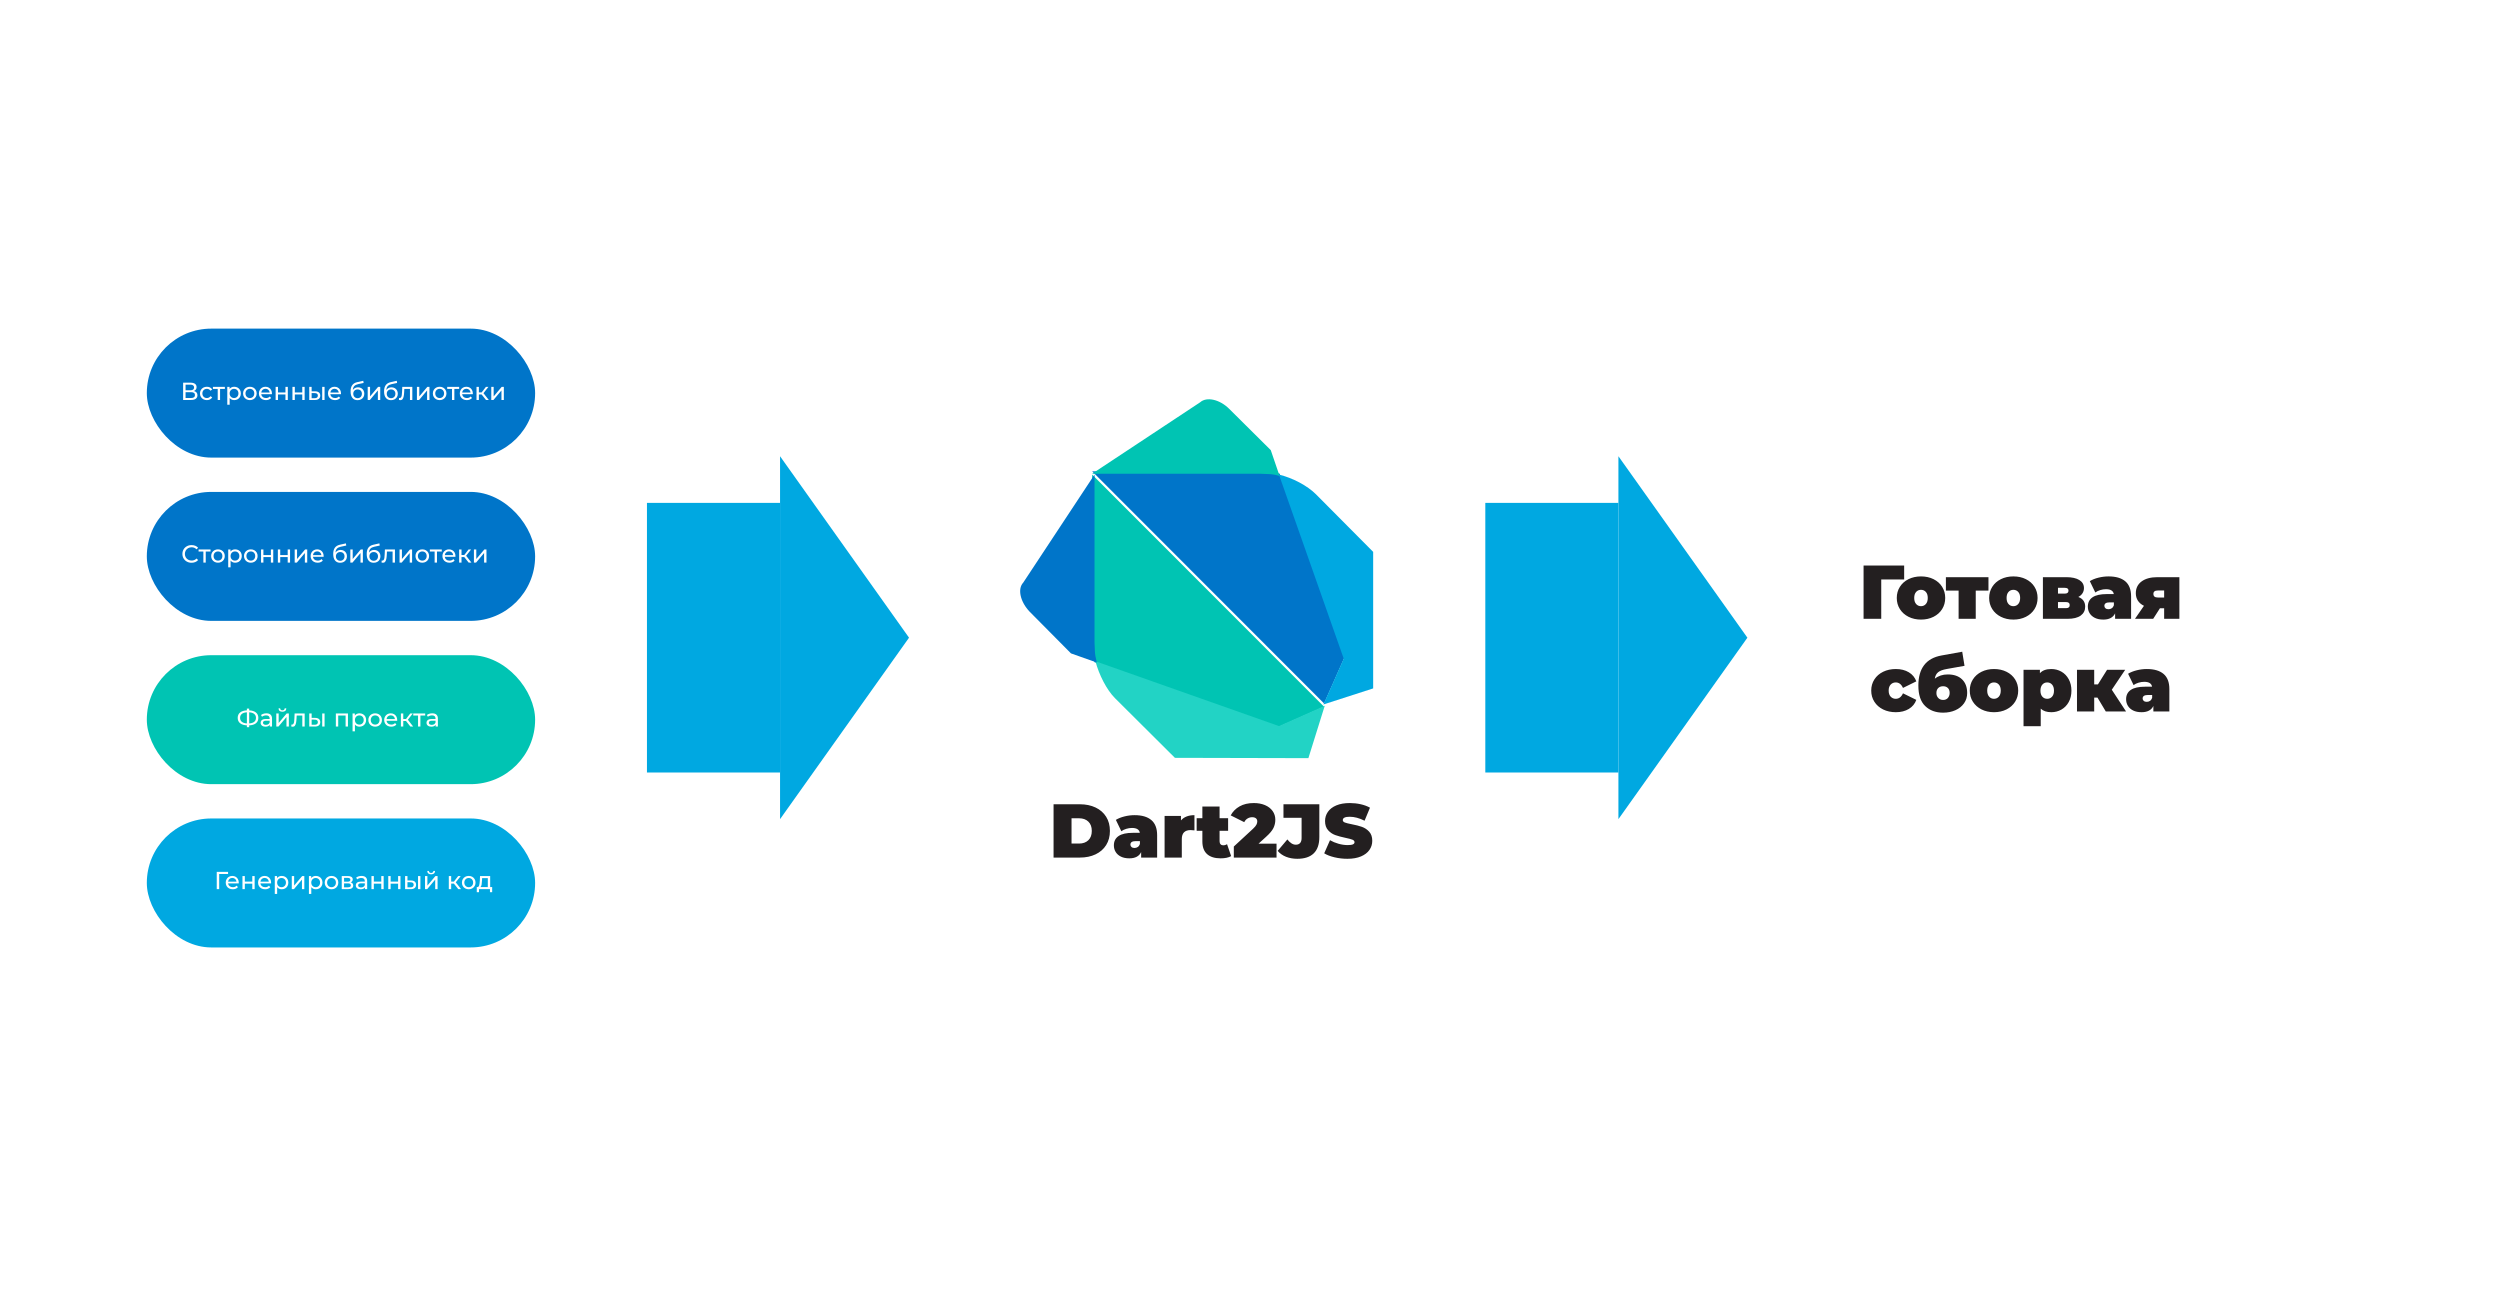 <?xml version="1.0" encoding="UTF-8"?>
<svg width="3644px" height="1918px" viewBox="0 0 3644 1918" version="1.1" xmlns="http://www.w3.org/2000/svg" xmlns:xlink="http://www.w3.org/1999/xlink">
    <!-- Generator: Sketch 42 (36781) - http://www.bohemiancoding.com/sketch -->
    <title>Group 10</title>
    <desc>Created with Sketch.</desc>
    <defs></defs>
    <g id="Page-1" stroke="none" stroke-width="1" fill="none" fill-rule="evenodd">
        <g id="Group-10">
            <rect id="Rectangle-3" fill="#FFFFFF" x="0" y="0" width="3644" height="1918"></rect>
            <g id="Group-6" transform="translate(214, 479)">
                <g id="Group-5">
                    <rect id="Rectangle" fill="#0075C9" x="0" y="0" width="566" height="188" rx="94"></rect>
                    <path d="M72.49,93.11 C73.366,94.154 73.804,95.492 73.804,97.124 C73.804,99.308 73.006,101 71.41,102.2 C69.814,103.4 67.492,104 64.444,104 L52.924,104 L52.924,78.8 L63.76,78.8 C66.52,78.8 68.674,79.358 70.222,80.474 C71.77,81.59 72.544,83.192 72.544,85.28 C72.544,86.648 72.202,87.812 71.518,88.772 C70.834,89.732 69.868,90.452 68.62,90.932 C70.324,91.34 71.614,92.066 72.49,93.11 Z M56.488,89.888 L63.508,89.888 C65.26,89.888 66.598,89.54 67.522,88.844 C68.446,88.148 68.908,87.128 68.908,85.784 C68.908,84.44 68.44,83.414 67.504,82.706 C66.568,81.998 65.236,81.644 63.508,81.644 L56.488,81.644 L56.488,89.888 Z M70.168,96.836 C70.168,95.396 69.682,94.334 68.71,93.65 C67.738,92.966 66.292,92.624 64.372,92.624 L56.488,92.624 L56.488,101.156 L64.372,101.156 C68.236,101.156 70.168,99.716 70.168,96.836 Z M82.354,102.956 C80.83,102.116 79.636,100.958 78.772,99.482 C77.908,98.006 77.476,96.332 77.476,94.46 C77.476,92.588 77.908,90.914 78.772,89.438 C79.636,87.962 80.83,86.81 82.354,85.982 C83.878,85.154 85.612,84.74 87.556,84.74 C89.284,84.74 90.826,85.088 92.182,85.784 C93.538,86.48 94.588,87.488 95.332,88.808 L92.704,90.5 C92.104,89.588 91.36,88.904 90.472,88.448 C89.584,87.992 88.6,87.764 87.52,87.764 C86.272,87.764 85.15,88.04 84.154,88.592 C83.158,89.144 82.378,89.93 81.814,90.95 C81.25,91.97 80.968,93.14 80.968,94.46 C80.968,95.804 81.25,96.986 81.814,98.006 C82.378,99.026 83.158,99.812 84.154,100.364 C85.15,100.916 86.272,101.192 87.52,101.192 C88.6,101.192 89.584,100.964 90.472,100.508 C91.36,100.052 92.104,99.368 92.704,98.456 L95.332,100.112 C94.588,101.432 93.538,102.446 92.182,103.154 C90.826,103.862 89.284,104.216 87.556,104.216 C85.612,104.216 83.878,103.796 82.354,102.956 Z M113.764,87.944 L106.78,87.944 L106.78,104 L103.324,104 L103.324,87.944 L96.34,87.944 L96.34,84.92 L113.764,84.92 L113.764,87.944 Z M132.376,85.964 C133.84,86.78 134.986,87.92 135.814,89.384 C136.642,90.848 137.056,92.54 137.056,94.46 C137.056,96.38 136.642,98.078 135.814,99.554 C134.986,101.03 133.84,102.176 132.376,102.992 C130.912,103.808 129.256,104.216 127.408,104.216 C126.04,104.216 124.786,103.952 123.646,103.424 C122.506,102.896 121.54,102.128 120.748,101.12 L120.748,110.984 L117.292,110.984 L117.292,84.92 L120.604,84.92 L120.604,87.944 C121.372,86.888 122.344,86.09 123.52,85.55 C124.696,85.01 125.992,84.74 127.408,84.74 C129.256,84.74 130.912,85.148 132.376,85.964 Z M130.414,100.346 C131.386,99.782 132.154,98.99 132.718,97.97 C133.282,96.95 133.564,95.78 133.564,94.46 C133.564,93.14 133.282,91.97 132.718,90.95 C132.154,89.93 131.386,89.144 130.414,88.592 C129.442,88.04 128.344,87.764 127.12,87.764 C125.92,87.764 124.834,88.046 123.862,88.61 C122.89,89.174 122.122,89.96 121.558,90.968 C120.994,91.976 120.712,93.14 120.712,94.46 C120.712,95.78 120.988,96.95 121.54,97.97 C122.092,98.99 122.86,99.782 123.844,100.346 C124.828,100.91 125.92,101.192 127.12,101.192 C128.344,101.192 129.442,100.91 130.414,100.346 Z M145.12,102.956 C143.608,102.116 142.426,100.958 141.574,99.482 C140.722,98.006 140.296,96.332 140.296,94.46 C140.296,92.588 140.722,90.914 141.574,89.438 C142.426,87.962 143.608,86.81 145.12,85.982 C146.632,85.154 148.336,84.74 150.232,84.74 C152.128,84.74 153.826,85.154 155.326,85.982 C156.826,86.81 158.002,87.962 158.854,89.438 C159.706,90.914 160.132,92.588 160.132,94.46 C160.132,96.332 159.706,98.006 158.854,99.482 C158.002,100.958 156.826,102.116 155.326,102.956 C153.826,103.796 152.128,104.216 150.232,104.216 C148.336,104.216 146.632,103.796 145.12,102.956 Z M153.526,100.346 C154.498,99.782 155.26,98.99 155.812,97.97 C156.364,96.95 156.64,95.78 156.64,94.46 C156.64,93.14 156.364,91.97 155.812,90.95 C155.26,89.93 154.498,89.144 153.526,88.592 C152.554,88.04 151.456,87.764 150.232,87.764 C149.008,87.764 147.91,88.04 146.938,88.592 C145.966,89.144 145.198,89.93 144.634,90.95 C144.07,91.97 143.788,93.14 143.788,94.46 C143.788,95.78 144.07,96.95 144.634,97.97 C145.198,98.99 145.966,99.782 146.938,100.346 C147.91,100.91 149.008,101.192 150.232,101.192 C151.456,101.192 152.554,100.91 153.526,100.346 Z M182.308,95.612 L166.828,95.612 C167.044,97.292 167.782,98.642 169.042,99.662 C170.302,100.682 171.868,101.192 173.74,101.192 C176.02,101.192 177.856,100.424 179.248,98.888 L181.156,101.12 C180.292,102.128 179.218,102.896 177.934,103.424 C176.65,103.952 175.216,104.216 173.632,104.216 C171.616,104.216 169.828,103.802 168.268,102.974 C166.708,102.146 165.502,100.988 164.65,99.5 C163.798,98.012 163.372,96.332 163.372,94.46 C163.372,92.612 163.786,90.944 164.614,89.456 C165.442,87.968 166.582,86.81 168.034,85.982 C169.486,85.154 171.124,84.74 172.948,84.74 C174.772,84.74 176.398,85.154 177.826,85.982 C179.254,86.81 180.37,87.968 181.174,89.456 C181.978,90.944 182.38,92.648 182.38,94.568 C182.38,94.832 182.356,95.18 182.308,95.612 Z M168.79,89.168 C167.674,90.176 167.02,91.496 166.828,93.128 L179.068,93.128 C178.876,91.52 178.222,90.206 177.106,89.186 C175.99,88.166 174.604,87.656 172.948,87.656 C171.292,87.656 169.906,88.16 168.79,89.168 Z M187.744,84.92 L191.2,84.92 L191.2,93.02 L202.072,93.02 L202.072,84.92 L205.528,84.92 L205.528,104 L202.072,104 L202.072,96.008 L191.2,96.008 L191.2,104 L187.744,104 L187.744,84.92 Z M212.26,84.92 L215.716,84.92 L215.716,93.02 L226.588,93.02 L226.588,84.92 L230.044,84.92 L230.044,104 L226.588,104 L226.588,96.008 L215.716,96.008 L215.716,104 L212.26,104 L212.26,84.92 Z M250.888,93.056 C252.16,94.136 252.796,95.66 252.796,97.628 C252.796,99.692 252.106,101.282 250.726,102.398 C249.346,103.514 247.372,104.06 244.804,104.036 L236.776,104 L236.776,84.92 L240.232,84.92 L240.232,91.364 L245.38,91.4 C247.78,91.424 249.616,91.976 250.888,93.056 Z M255.64,84.92 L259.096,84.92 L259.096,104 L255.64,104 L255.64,84.92 Z M248.098,100.472 C248.902,99.824 249.304,98.864 249.304,97.592 C249.304,96.344 248.908,95.432 248.116,94.856 C247.324,94.28 246.136,93.98 244.552,93.956 L240.232,93.884 L240.232,101.372 L244.552,101.408 C246.112,101.432 247.294,101.12 248.098,100.472 Z M283,95.612 L267.52,95.612 C267.736,97.292 268.474,98.642 269.734,99.662 C270.994,100.682 272.56,101.192 274.432,101.192 C276.712,101.192 278.548,100.424 279.94,98.888 L281.848,101.12 C280.984,102.128 279.91,102.896 278.626,103.424 C277.342,103.952 275.908,104.216 274.324,104.216 C272.308,104.216 270.52,103.802 268.96,102.974 C267.4,102.146 266.194,100.988 265.342,99.5 C264.49,98.012 264.064,96.332 264.064,94.46 C264.064,92.612 264.478,90.944 265.306,89.456 C266.134,87.968 267.274,86.81 268.726,85.982 C270.178,85.154 271.816,84.74 273.64,84.74 C275.464,84.74 277.09,85.154 278.518,85.982 C279.946,86.81 281.062,87.968 281.866,89.456 C282.67,90.944 283.072,92.648 283.072,94.568 C283.072,94.832 283.048,95.18 283,95.612 Z M269.482,89.168 C268.366,90.176 267.712,91.496 267.52,93.128 L279.76,93.128 C279.568,91.52 278.914,90.206 277.798,89.186 C276.682,88.166 275.296,87.656 273.64,87.656 C271.984,87.656 270.598,88.16 269.482,89.168 Z M312.592,86.756 C313.984,87.548 315.07,88.646 315.85,90.05 C316.63,91.454 317.02,93.056 317.02,94.856 C317.02,96.704 316.606,98.342 315.778,99.77 C314.95,101.198 313.786,102.308 312.286,103.1 C310.786,103.892 309.076,104.288 307.156,104.288 C303.916,104.288 301.414,103.178 299.65,100.958 C297.886,98.738 297.004,95.612 297.004,91.58 C297.004,87.668 297.808,84.602 299.416,82.382 C301.024,80.162 303.484,78.692 306.796,77.972 L315.508,76.028 L316.012,79.196 L307.984,80.924 C305.488,81.476 303.628,82.412 302.404,83.732 C301.18,85.052 300.484,86.948 300.316,89.42 C301.132,88.196 302.188,87.248 303.484,86.576 C304.78,85.904 306.232,85.568 307.84,85.568 C309.616,85.568 311.2,85.964 312.592,86.756 Z M310.486,100.58 C311.434,100.028 312.172,99.266 312.7,98.294 C313.228,97.322 313.492,96.212 313.492,94.964 C313.492,93.068 312.916,91.544 311.764,90.392 C310.612,89.24 309.1,88.664 307.228,88.664 C305.356,88.664 303.838,89.24 302.674,90.392 C301.51,91.544 300.928,93.068 300.928,94.964 C300.928,96.212 301.198,97.322 301.738,98.294 C302.278,99.266 303.028,100.028 303.988,100.58 C304.948,101.132 306.028,101.408 307.228,101.408 C308.452,101.408 309.538,101.132 310.486,100.58 Z M321.952,84.92 L325.408,84.92 L325.408,98.816 L337.108,84.92 L340.24,84.92 L340.24,104 L336.784,104 L336.784,90.104 L325.12,104 L321.952,104 L321.952,84.92 Z M361.408,86.756 C362.8,87.548 363.886,88.646 364.666,90.05 C365.446,91.454 365.836,93.056 365.836,94.856 C365.836,96.704 365.422,98.342 364.594,99.77 C363.766,101.198 362.602,102.308 361.102,103.1 C359.602,103.892 357.892,104.288 355.972,104.288 C352.732,104.288 350.23,103.178 348.466,100.958 C346.702,98.738 345.82,95.612 345.82,91.58 C345.82,87.668 346.624,84.602 348.232,82.382 C349.84,80.162 352.3,78.692 355.612,77.972 L364.324,76.028 L364.828,79.196 L356.8,80.924 C354.304,81.476 352.444,82.412 351.22,83.732 C349.996,85.052 349.3,86.948 349.132,89.42 C349.948,88.196 351.004,87.248 352.3,86.576 C353.596,85.904 355.048,85.568 356.656,85.568 C358.432,85.568 360.016,85.964 361.408,86.756 Z M359.302,100.58 C360.25,100.028 360.988,99.266 361.516,98.294 C362.044,97.322 362.308,96.212 362.308,94.964 C362.308,93.068 361.732,91.544 360.58,90.392 C359.428,89.24 357.916,88.664 356.044,88.664 C354.172,88.664 352.654,89.24 351.49,90.392 C350.326,91.544 349.744,93.068 349.744,94.964 C349.744,96.212 350.014,97.322 350.554,98.294 C351.094,99.266 351.844,100.028 352.804,100.58 C353.764,101.132 354.844,101.408 356.044,101.408 C357.268,101.408 358.354,101.132 359.302,100.58 Z M387.004,84.92 L387.004,104 L383.548,104 L383.548,87.944 L375.34,87.944 L375.124,92.192 C375.004,94.76 374.776,96.902 374.44,98.618 C374.104,100.334 373.552,101.708 372.784,102.74 C372.016,103.772 370.948,104.288 369.58,104.288 C368.956,104.288 368.248,104.18 367.456,103.964 L367.672,101.048 C367.984,101.12 368.272,101.156 368.536,101.156 C369.496,101.156 370.216,100.736 370.696,99.896 C371.176,99.056 371.488,98.06 371.632,96.908 C371.776,95.756 371.908,94.112 372.028,91.976 L372.352,84.92 L387.004,84.92 Z M393.7,84.92 L397.156,84.92 L397.156,98.816 L408.856,84.92 L411.988,84.92 L411.988,104 L408.532,104 L408.532,90.104 L396.868,104 L393.7,104 L393.7,84.92 Z M421.744,102.956 C420.232,102.116 419.05,100.958 418.198,99.482 C417.346,98.006 416.92,96.332 416.92,94.46 C416.92,92.588 417.346,90.914 418.198,89.438 C419.05,87.962 420.232,86.81 421.744,85.982 C423.256,85.154 424.96,84.74 426.856,84.74 C428.752,84.74 430.45,85.154 431.95,85.982 C433.45,86.81 434.626,87.962 435.478,89.438 C436.33,90.914 436.756,92.588 436.756,94.46 C436.756,96.332 436.33,98.006 435.478,99.482 C434.626,100.958 433.45,102.116 431.95,102.956 C430.45,103.796 428.752,104.216 426.856,104.216 C424.96,104.216 423.256,103.796 421.744,102.956 Z M430.15,100.346 C431.122,99.782 431.884,98.99 432.436,97.97 C432.988,96.95 433.264,95.78 433.264,94.46 C433.264,93.14 432.988,91.97 432.436,90.95 C431.884,89.93 431.122,89.144 430.15,88.592 C429.178,88.04 428.08,87.764 426.856,87.764 C425.632,87.764 424.534,88.04 423.562,88.592 C422.59,89.144 421.822,89.93 421.258,90.95 C420.694,91.97 420.412,93.14 420.412,94.46 C420.412,95.78 420.694,96.95 421.258,97.97 C421.822,98.99 422.59,99.782 423.562,100.346 C424.534,100.91 425.632,101.192 426.856,101.192 C428.08,101.192 429.178,100.91 430.15,100.346 Z M455.26,87.944 L448.276,87.944 L448.276,104 L444.82,104 L444.82,87.944 L437.836,87.944 L437.836,84.92 L455.26,84.92 L455.26,87.944 Z M475.132,95.612 L459.652,95.612 C459.868,97.292 460.606,98.642 461.866,99.662 C463.126,100.682 464.692,101.192 466.564,101.192 C468.844,101.192 470.68,100.424 472.072,98.888 L473.98,101.12 C473.116,102.128 472.042,102.896 470.758,103.424 C469.474,103.952 468.04,104.216 466.456,104.216 C464.44,104.216 462.652,103.802 461.092,102.974 C459.532,102.146 458.326,100.988 457.474,99.5 C456.622,98.012 456.196,96.332 456.196,94.46 C456.196,92.612 456.61,90.944 457.438,89.456 C458.266,87.968 459.406,86.81 460.858,85.982 C462.31,85.154 463.948,84.74 465.772,84.74 C467.596,84.74 469.222,85.154 470.65,85.982 C472.078,86.81 473.194,87.968 473.998,89.456 C474.802,90.944 475.204,92.648 475.204,94.568 C475.204,94.832 475.18,95.18 475.132,95.612 Z M461.614,89.168 C460.498,90.176 459.844,91.496 459.652,93.128 L471.892,93.128 C471.7,91.52 471.046,90.206 469.93,89.186 C468.814,88.166 467.428,87.656 465.772,87.656 C464.116,87.656 462.73,88.16 461.614,89.168 Z M487.984,95.936 L484.024,95.936 L484.024,104 L480.568,104 L480.568,84.92 L484.024,84.92 L484.024,92.984 L488.056,92.984 L494.248,84.92 L497.956,84.92 L490.72,94.1 L498.46,104 L494.392,104 L487.984,95.936 Z M502.096,84.92 L505.552,84.92 L505.552,98.816 L517.252,84.92 L520.384,84.92 L520.384,104 L516.928,104 L516.928,90.104 L505.264,104 L502.096,104 L502.096,84.92 Z" id="Встроенные-библиотек" fill="#FFFFFF"></path>
                </g>
                <g id="Group-4" transform="translate(0, 238)">
                    <rect id="Rectangle-Copy" fill="#0075C9" x="0" y="-2.84217094e-14" width="566" height="188" rx="94"></rect>
                    <path d="M58.37,101.614 C56.342,100.498 54.752,98.962 53.6,97.006 C52.448,95.05 51.872,92.848 51.872,90.4 C51.872,87.952 52.448,85.75 53.6,83.794 C54.752,81.838 56.348,80.302 58.388,79.186 C60.428,78.07 62.708,77.512 65.228,77.512 C67.196,77.512 68.996,77.842 70.628,78.502 C72.26,79.162 73.652,80.14 74.804,81.436 L72.464,83.704 C70.568,81.712 68.204,80.716 65.372,80.716 C63.5,80.716 61.808,81.136 60.296,81.976 C58.784,82.816 57.602,83.974 56.75,85.45 C55.898,86.926 55.472,88.576 55.472,90.4 C55.472,92.224 55.898,93.874 56.75,95.35 C57.602,96.826 58.784,97.984 60.296,98.824 C61.808,99.664 63.5,100.084 65.372,100.084 C68.18,100.084 70.544,99.076 72.464,97.06 L74.804,99.328 C73.652,100.624 72.254,101.608 70.61,102.28 C68.966,102.952 67.16,103.288 65.192,103.288 C62.672,103.288 60.398,102.73 58.37,101.614 Z M92.876,86.944 L85.892,86.944 L85.892,103 L82.436,103 L82.436,86.944 L75.452,86.944 L75.452,83.92 L92.876,83.92 L92.876,86.944 Z M98.636,101.956 C97.124,101.116 95.942,99.958 95.09,98.482 C94.238,97.006 93.812,95.332 93.812,93.46 C93.812,91.588 94.238,89.914 95.09,88.438 C95.942,86.962 97.124,85.81 98.636,84.982 C100.148,84.154 101.852,83.74 103.748,83.74 C105.644,83.74 107.342,84.154 108.842,84.982 C110.342,85.81 111.518,86.962 112.37,88.438 C113.222,89.914 113.648,91.588 113.648,93.46 C113.648,95.332 113.222,97.006 112.37,98.482 C111.518,99.958 110.342,101.116 108.842,101.956 C107.342,102.796 105.644,103.216 103.748,103.216 C101.852,103.216 100.148,102.796 98.636,101.956 Z M107.042,99.346 C108.014,98.782 108.776,97.99 109.328,96.97 C109.88,95.95 110.156,94.78 110.156,93.46 C110.156,92.14 109.88,90.97 109.328,89.95 C108.776,88.93 108.014,88.144 107.042,87.592 C106.07,87.04 104.972,86.764 103.748,86.764 C102.524,86.764 101.426,87.04 100.454,87.592 C99.482,88.144 98.714,88.93 98.15,89.95 C97.586,90.97 97.304,92.14 97.304,93.46 C97.304,94.78 97.586,95.95 98.15,96.97 C98.714,97.99 99.482,98.782 100.454,99.346 C101.426,99.91 102.524,100.192 103.748,100.192 C104.972,100.192 106.07,99.91 107.042,99.346 Z M133.736,84.964 C135.2,85.78 136.346,86.92 137.174,88.384 C138.002,89.848 138.416,91.54 138.416,93.46 C138.416,95.38 138.002,97.078 137.174,98.554 C136.346,100.03 135.2,101.176 133.736,101.992 C132.272,102.808 130.616,103.216 128.768,103.216 C127.4,103.216 126.146,102.952 125.006,102.424 C123.866,101.896 122.9,101.128 122.108,100.12 L122.108,109.984 L118.652,109.984 L118.652,83.92 L121.964,83.92 L121.964,86.944 C122.732,85.888 123.704,85.09 124.88,84.55 C126.056,84.01 127.352,83.74 128.768,83.74 C130.616,83.74 132.272,84.148 133.736,84.964 Z M131.774,99.346 C132.746,98.782 133.514,97.99 134.078,96.97 C134.642,95.95 134.924,94.78 134.924,93.46 C134.924,92.14 134.642,90.97 134.078,89.95 C133.514,88.93 132.746,88.144 131.774,87.592 C130.802,87.04 129.704,86.764 128.48,86.764 C127.28,86.764 126.194,87.046 125.222,87.61 C124.25,88.174 123.482,88.96 122.918,89.968 C122.354,90.976 122.072,92.14 122.072,93.46 C122.072,94.78 122.348,95.95 122.9,96.97 C123.452,97.99 124.22,98.782 125.204,99.346 C126.188,99.91 127.28,100.192 128.48,100.192 C129.704,100.192 130.802,99.91 131.774,99.346 Z M146.48,101.956 C144.968,101.116 143.786,99.958 142.934,98.482 C142.082,97.006 141.656,95.332 141.656,93.46 C141.656,91.588 142.082,89.914 142.934,88.438 C143.786,86.962 144.968,85.81 146.48,84.982 C147.992,84.154 149.696,83.74 151.592,83.74 C153.488,83.74 155.186,84.154 156.686,84.982 C158.186,85.81 159.362,86.962 160.214,88.438 C161.066,89.914 161.492,91.588 161.492,93.46 C161.492,95.332 161.066,97.006 160.214,98.482 C159.362,99.958 158.186,101.116 156.686,101.956 C155.186,102.796 153.488,103.216 151.592,103.216 C149.696,103.216 147.992,102.796 146.48,101.956 Z M154.886,99.346 C155.858,98.782 156.62,97.99 157.172,96.97 C157.724,95.95 158,94.78 158,93.46 C158,92.14 157.724,90.97 157.172,89.95 C156.62,88.93 155.858,88.144 154.886,87.592 C153.914,87.04 152.816,86.764 151.592,86.764 C150.368,86.764 149.27,87.04 148.298,87.592 C147.326,88.144 146.558,88.93 145.994,89.95 C145.43,90.97 145.148,92.14 145.148,93.46 C145.148,94.78 145.43,95.95 145.994,96.97 C146.558,97.99 147.326,98.782 148.298,99.346 C149.27,99.91 150.368,100.192 151.592,100.192 C152.816,100.192 153.914,99.91 154.886,99.346 Z M166.496,83.92 L169.952,83.92 L169.952,92.02 L180.824,92.02 L180.824,83.92 L184.28,83.92 L184.28,103 L180.824,103 L180.824,95.008 L169.952,95.008 L169.952,103 L166.496,103 L166.496,83.92 Z M191.012,83.92 L194.468,83.92 L194.468,92.02 L205.34,92.02 L205.34,83.92 L208.796,83.92 L208.796,103 L205.34,103 L205.34,95.008 L194.468,95.008 L194.468,103 L191.012,103 L191.012,83.92 Z M215.528,83.92 L218.984,83.92 L218.984,97.816 L230.684,83.92 L233.816,83.92 L233.816,103 L230.36,103 L230.36,89.104 L218.696,103 L215.528,103 L215.528,83.92 Z M257.684,94.612 L242.204,94.612 C242.42,96.292 243.158,97.642 244.418,98.662 C245.678,99.682 247.244,100.192 249.116,100.192 C251.396,100.192 253.232,99.424 254.624,97.888 L256.532,100.12 C255.668,101.128 254.594,101.896 253.31,102.424 C252.026,102.952 250.592,103.216 249.008,103.216 C246.992,103.216 245.204,102.802 243.644,101.974 C242.084,101.146 240.878,99.988 240.026,98.5 C239.174,97.012 238.748,95.332 238.748,93.46 C238.748,91.612 239.162,89.944 239.99,88.456 C240.818,86.968 241.958,85.81 243.41,84.982 C244.862,84.154 246.5,83.74 248.324,83.74 C250.148,83.74 251.774,84.154 253.202,84.982 C254.63,85.81 255.746,86.968 256.55,88.456 C257.354,89.944 257.756,91.648 257.756,93.568 C257.756,93.832 257.732,94.18 257.684,94.612 Z M244.166,88.168 C243.05,89.176 242.396,90.496 242.204,92.128 L254.444,92.128 C254.252,90.52 253.598,89.206 252.482,88.186 C251.366,87.166 249.98,86.656 248.324,86.656 C246.668,86.656 245.282,87.16 244.166,88.168 Z M287.276,85.756 C288.668,86.548 289.754,87.646 290.534,89.05 C291.314,90.454 291.704,92.056 291.704,93.856 C291.704,95.704 291.29,97.342 290.462,98.77 C289.634,100.198 288.47,101.308 286.97,102.1 C285.47,102.892 283.76,103.288 281.84,103.288 C278.6,103.288 276.098,102.178 274.334,99.958 C272.57,97.738 271.688,94.612 271.688,90.58 C271.688,86.668 272.492,83.602 274.1,81.382 C275.708,79.162 278.168,77.692 281.48,76.972 L290.192,75.028 L290.696,78.196 L282.668,79.924 C280.172,80.476 278.312,81.412 277.088,82.732 C275.864,84.052 275.168,85.948 275,88.42 C275.816,87.196 276.872,86.248 278.168,85.576 C279.464,84.904 280.916,84.568 282.524,84.568 C284.3,84.568 285.884,84.964 287.276,85.756 Z M285.17,99.58 C286.118,99.028 286.856,98.266 287.384,97.294 C287.912,96.322 288.176,95.212 288.176,93.964 C288.176,92.068 287.6,90.544 286.448,89.392 C285.296,88.24 283.784,87.664 281.912,87.664 C280.04,87.664 278.522,88.24 277.358,89.392 C276.194,90.544 275.612,92.068 275.612,93.964 C275.612,95.212 275.882,96.322 276.422,97.294 C276.962,98.266 277.712,99.028 278.672,99.58 C279.632,100.132 280.712,100.408 281.912,100.408 C283.136,100.408 284.222,100.132 285.17,99.58 Z M296.636,83.92 L300.092,83.92 L300.092,97.816 L311.792,83.92 L314.924,83.92 L314.924,103 L311.468,103 L311.468,89.104 L299.804,103 L296.636,103 L296.636,83.92 Z M336.092,85.756 C337.484,86.548 338.57,87.646 339.35,89.05 C340.13,90.454 340.52,92.056 340.52,93.856 C340.52,95.704 340.106,97.342 339.278,98.77 C338.45,100.198 337.286,101.308 335.786,102.1 C334.286,102.892 332.576,103.288 330.656,103.288 C327.416,103.288 324.914,102.178 323.15,99.958 C321.386,97.738 320.504,94.612 320.504,90.58 C320.504,86.668 321.308,83.602 322.916,81.382 C324.524,79.162 326.984,77.692 330.296,76.972 L339.008,75.028 L339.512,78.196 L331.484,79.924 C328.988,80.476 327.128,81.412 325.904,82.732 C324.68,84.052 323.984,85.948 323.816,88.42 C324.632,87.196 325.688,86.248 326.984,85.576 C328.28,84.904 329.732,84.568 331.34,84.568 C333.116,84.568 334.7,84.964 336.092,85.756 Z M333.986,99.58 C334.934,99.028 335.672,98.266 336.2,97.294 C336.728,96.322 336.992,95.212 336.992,93.964 C336.992,92.068 336.416,90.544 335.264,89.392 C334.112,88.24 332.6,87.664 330.728,87.664 C328.856,87.664 327.338,88.24 326.174,89.392 C325.01,90.544 324.428,92.068 324.428,93.964 C324.428,95.212 324.698,96.322 325.238,97.294 C325.778,98.266 326.528,99.028 327.488,99.58 C328.448,100.132 329.528,100.408 330.728,100.408 C331.952,100.408 333.038,100.132 333.986,99.58 Z M361.688,83.92 L361.688,103 L358.232,103 L358.232,86.944 L350.024,86.944 L349.808,91.192 C349.688,93.76 349.46,95.902 349.124,97.618 C348.788,99.334 348.236,100.708 347.468,101.74 C346.7,102.772 345.632,103.288 344.264,103.288 C343.64,103.288 342.932,103.18 342.14,102.964 L342.356,100.048 C342.668,100.12 342.956,100.156 343.22,100.156 C344.18,100.156 344.9,99.736 345.38,98.896 C345.86,98.056 346.172,97.06 346.316,95.908 C346.46,94.756 346.592,93.112 346.712,90.976 L347.036,83.92 L361.688,83.92 Z M368.384,83.92 L371.84,83.92 L371.84,97.816 L383.54,83.92 L386.672,83.92 L386.672,103 L383.216,103 L383.216,89.104 L371.552,103 L368.384,103 L368.384,83.92 Z M396.428,101.956 C394.916,101.116 393.734,99.958 392.882,98.482 C392.03,97.006 391.604,95.332 391.604,93.46 C391.604,91.588 392.03,89.914 392.882,88.438 C393.734,86.962 394.916,85.81 396.428,84.982 C397.94,84.154 399.644,83.74 401.54,83.74 C403.436,83.74 405.134,84.154 406.634,84.982 C408.134,85.81 409.31,86.962 410.162,88.438 C411.014,89.914 411.44,91.588 411.44,93.46 C411.44,95.332 411.014,97.006 410.162,98.482 C409.31,99.958 408.134,101.116 406.634,101.956 C405.134,102.796 403.436,103.216 401.54,103.216 C399.644,103.216 397.94,102.796 396.428,101.956 Z M404.834,99.346 C405.806,98.782 406.568,97.99 407.12,96.97 C407.672,95.95 407.948,94.78 407.948,93.46 C407.948,92.14 407.672,90.97 407.12,89.95 C406.568,88.93 405.806,88.144 404.834,87.592 C403.862,87.04 402.764,86.764 401.54,86.764 C400.316,86.764 399.218,87.04 398.246,87.592 C397.274,88.144 396.506,88.93 395.942,89.95 C395.378,90.97 395.096,92.14 395.096,93.46 C395.096,94.78 395.378,95.95 395.942,96.97 C396.506,97.99 397.274,98.782 398.246,99.346 C399.218,99.91 400.316,100.192 401.54,100.192 C402.764,100.192 403.862,99.91 404.834,99.346 Z M429.944,86.944 L422.96,86.944 L422.96,103 L419.504,103 L419.504,86.944 L412.52,86.944 L412.52,83.92 L429.944,83.92 L429.944,86.944 Z M449.816,94.612 L434.336,94.612 C434.552,96.292 435.29,97.642 436.55,98.662 C437.81,99.682 439.376,100.192 441.248,100.192 C443.528,100.192 445.364,99.424 446.756,97.888 L448.664,100.12 C447.8,101.128 446.726,101.896 445.442,102.424 C444.158,102.952 442.724,103.216 441.14,103.216 C439.124,103.216 437.336,102.802 435.776,101.974 C434.216,101.146 433.01,99.988 432.158,98.5 C431.306,97.012 430.88,95.332 430.88,93.46 C430.88,91.612 431.294,89.944 432.122,88.456 C432.95,86.968 434.09,85.81 435.542,84.982 C436.994,84.154 438.632,83.74 440.456,83.74 C442.28,83.74 443.906,84.154 445.334,84.982 C446.762,85.81 447.878,86.968 448.682,88.456 C449.486,89.944 449.888,91.648 449.888,93.568 C449.888,93.832 449.864,94.18 449.816,94.612 Z M436.298,88.168 C435.182,89.176 434.528,90.496 434.336,92.128 L446.576,92.128 C446.384,90.52 445.73,89.206 444.614,88.186 C443.498,87.166 442.112,86.656 440.456,86.656 C438.8,86.656 437.414,87.16 436.298,88.168 Z M462.668,94.936 L458.708,94.936 L458.708,103 L455.252,103 L455.252,83.92 L458.708,83.92 L458.708,91.984 L462.74,91.984 L468.932,83.92 L472.64,83.92 L465.404,93.1 L473.144,103 L469.076,103 L462.668,94.936 Z M476.78,83.92 L480.236,83.92 L480.236,97.816 L491.936,83.92 L495.068,83.92 L495.068,103 L491.612,103 L491.612,89.104 L479.948,103 L476.78,103 L476.78,83.92 Z" id="Сторонние-библиотеки" fill="#FFFFFF"></path>
                </g>
                <g id="Group-3" transform="translate(0, 476)">
                    <rect id="Rectangle-Copy-2" fill="#00C4B3" x="0" y="0" width="566" height="188" rx="94"></rect>
                    <path d="M159.066,99.212 C156.738,101.108 153.45,102.128 149.202,102.272 L149.202,104.936 L145.854,104.936 L145.854,102.272 C141.606,102.104 138.312,101.072 135.972,99.176 C133.632,97.28 132.462,94.676 132.462,91.364 C132.462,88.028 133.632,85.412 135.972,83.516 C138.312,81.62 141.606,80.588 145.854,80.42 L145.854,77.864 L149.202,77.864 L149.202,80.42 C153.426,80.588 156.708,81.626 159.048,83.534 C161.388,85.442 162.558,88.052 162.558,91.364 C162.558,94.7 161.394,97.316 159.066,99.212 Z M156.564,97.106 C158.256,95.726 159.102,93.8 159.102,91.328 C159.102,88.904 158.244,87.002 156.528,85.622 C154.812,84.242 152.37,83.456 149.202,83.264 L149.202,99.464 C152.418,99.272 154.872,98.486 156.564,97.106 Z M138.528,97.106 C140.244,98.486 142.686,99.272 145.854,99.464 L145.854,83.264 C142.638,83.456 140.184,84.236 138.492,85.604 C136.8,86.972 135.954,88.892 135.954,91.364 C135.954,93.812 136.812,95.726 138.528,97.106 Z M180.396,86.684 C181.8,87.98 182.502,89.912 182.502,92.48 L182.502,104 L179.226,104 L179.226,101.48 C178.65,102.368 177.828,103.046 176.76,103.514 C175.692,103.982 174.426,104.216 172.962,104.216 C170.826,104.216 169.116,103.7 167.832,102.668 C166.548,101.636 165.906,100.28 165.906,98.6 C165.906,96.92 166.518,95.57 167.742,94.55 C168.966,93.53 170.91,93.02 173.574,93.02 L179.046,93.02 L179.046,92.336 C179.046,90.848 178.614,89.708 177.75,88.916 C176.886,88.124 175.614,87.728 173.934,87.728 C172.806,87.728 171.702,87.914 170.622,88.286 C169.542,88.658 168.63,89.156 167.886,89.78 L166.446,87.188 C167.43,86.396 168.606,85.79 169.974,85.37 C171.342,84.95 172.794,84.74 174.33,84.74 C176.97,84.74 178.992,85.388 180.396,86.684 Z M176.958,100.67 C177.918,100.082 178.614,99.248 179.046,98.168 L179.046,95.504 L173.718,95.504 C170.79,95.504 169.326,96.488 169.326,98.456 C169.326,99.416 169.698,100.172 170.442,100.724 C171.186,101.276 172.218,101.552 173.538,101.552 C174.858,101.552 175.998,101.258 176.958,100.67 Z M188.73,84.92 L192.186,84.92 L192.186,98.816 L203.886,84.92 L207.018,84.92 L207.018,104 L203.562,104 L203.562,90.104 L191.898,104 L188.73,104 L188.73,84.92 Z M193.518,81.158 C192.534,80.306 192.03,79.076 192.006,77.468 L194.346,77.468 C194.37,78.356 194.676,79.07 195.264,79.61 C195.852,80.15 196.638,80.42 197.622,80.42 C198.606,80.42 199.398,80.15 199.998,79.61 C200.598,79.07 200.91,78.356 200.934,77.468 L203.346,77.468 C203.322,79.076 202.806,80.306 201.798,81.158 C200.79,82.01 199.41,82.436 197.658,82.436 C195.882,82.436 194.502,82.01 193.518,81.158 Z M230.094,84.92 L230.094,104 L226.638,104 L226.638,87.944 L218.43,87.944 L218.214,92.192 C218.094,94.76 217.866,96.902 217.53,98.618 C217.194,100.334 216.642,101.708 215.874,102.74 C215.106,103.772 214.038,104.288 212.67,104.288 C212.046,104.288 211.338,104.18 210.546,103.964 L210.762,101.048 C211.074,101.12 211.362,101.156 211.626,101.156 C212.586,101.156 213.306,100.736 213.786,99.896 C214.266,99.056 214.578,98.06 214.722,96.908 C214.866,95.756 214.998,94.112 215.118,91.976 L215.442,84.92 L230.094,84.92 Z M250.902,93.056 C252.174,94.136 252.81,95.66 252.81,97.628 C252.81,99.692 252.12,101.282 250.74,102.398 C249.36,103.514 247.386,104.06 244.818,104.036 L236.79,104 L236.79,84.92 L240.246,84.92 L240.246,91.364 L245.394,91.4 C247.794,91.424 249.63,91.976 250.902,93.056 Z M255.654,84.92 L259.11,84.92 L259.11,104 L255.654,104 L255.654,84.92 Z M248.112,100.472 C248.916,99.824 249.318,98.864 249.318,97.592 C249.318,96.344 248.922,95.432 248.13,94.856 C247.338,94.28 246.15,93.98 244.566,93.956 L240.246,93.884 L240.246,101.372 L244.566,101.408 C246.126,101.432 247.308,101.12 248.112,100.472 Z M293.202,84.92 L293.202,104 L289.746,104 L289.746,87.944 L278.982,87.944 L278.982,104 L275.526,104 L275.526,84.92 L293.202,84.92 Z M314.982,85.964 C316.446,86.78 317.592,87.92 318.42,89.384 C319.248,90.848 319.662,92.54 319.662,94.46 C319.662,96.38 319.248,98.078 318.42,99.554 C317.592,101.03 316.446,102.176 314.982,102.992 C313.518,103.808 311.862,104.216 310.014,104.216 C308.646,104.216 307.392,103.952 306.252,103.424 C305.112,102.896 304.146,102.128 303.354,101.12 L303.354,110.984 L299.898,110.984 L299.898,84.92 L303.21,84.92 L303.21,87.944 C303.978,86.888 304.95,86.09 306.126,85.55 C307.302,85.01 308.598,84.74 310.014,84.74 C311.862,84.74 313.518,85.148 314.982,85.964 Z M313.02,100.346 C313.992,99.782 314.76,98.99 315.324,97.97 C315.888,96.95 316.17,95.78 316.17,94.46 C316.17,93.14 315.888,91.97 315.324,90.95 C314.76,89.93 313.992,89.144 313.02,88.592 C312.048,88.04 310.95,87.764 309.726,87.764 C308.526,87.764 307.44,88.046 306.468,88.61 C305.496,89.174 304.728,89.96 304.164,90.968 C303.6,91.976 303.318,93.14 303.318,94.46 C303.318,95.78 303.594,96.95 304.146,97.97 C304.698,98.99 305.466,99.782 306.45,100.346 C307.434,100.91 308.526,101.192 309.726,101.192 C310.95,101.192 312.048,100.91 313.02,100.346 Z M327.726,102.956 C326.214,102.116 325.032,100.958 324.18,99.482 C323.328,98.006 322.902,96.332 322.902,94.46 C322.902,92.588 323.328,90.914 324.18,89.438 C325.032,87.962 326.214,86.81 327.726,85.982 C329.238,85.154 330.942,84.74 332.838,84.74 C334.734,84.74 336.432,85.154 337.932,85.982 C339.432,86.81 340.608,87.962 341.46,89.438 C342.312,90.914 342.738,92.588 342.738,94.46 C342.738,96.332 342.312,98.006 341.46,99.482 C340.608,100.958 339.432,102.116 337.932,102.956 C336.432,103.796 334.734,104.216 332.838,104.216 C330.942,104.216 329.238,103.796 327.726,102.956 Z M336.132,100.346 C337.104,99.782 337.866,98.99 338.418,97.97 C338.97,96.95 339.246,95.78 339.246,94.46 C339.246,93.14 338.97,91.97 338.418,90.95 C337.866,89.93 337.104,89.144 336.132,88.592 C335.16,88.04 334.062,87.764 332.838,87.764 C331.614,87.764 330.516,88.04 329.544,88.592 C328.572,89.144 327.804,89.93 327.24,90.95 C326.676,91.97 326.394,93.14 326.394,94.46 C326.394,95.78 326.676,96.95 327.24,97.97 C327.804,98.99 328.572,99.782 329.544,100.346 C330.516,100.91 331.614,101.192 332.838,101.192 C334.062,101.192 335.16,100.91 336.132,100.346 Z M364.914,95.612 L349.434,95.612 C349.65,97.292 350.388,98.642 351.648,99.662 C352.908,100.682 354.474,101.192 356.346,101.192 C358.626,101.192 360.462,100.424 361.854,98.888 L363.762,101.12 C362.898,102.128 361.824,102.896 360.54,103.424 C359.256,103.952 357.822,104.216 356.238,104.216 C354.222,104.216 352.434,103.802 350.874,102.974 C349.314,102.146 348.108,100.988 347.256,99.5 C346.404,98.012 345.978,96.332 345.978,94.46 C345.978,92.612 346.392,90.944 347.22,89.456 C348.048,87.968 349.188,86.81 350.64,85.982 C352.092,85.154 353.73,84.74 355.554,84.74 C357.378,84.74 359.004,85.154 360.432,85.982 C361.86,86.81 362.976,87.968 363.78,89.456 C364.584,90.944 364.986,92.648 364.986,94.568 C364.986,94.832 364.962,95.18 364.914,95.612 Z M351.396,89.168 C350.28,90.176 349.626,91.496 349.434,93.128 L361.674,93.128 C361.482,91.52 360.828,90.206 359.712,89.186 C358.596,88.166 357.21,87.656 355.554,87.656 C353.898,87.656 352.512,88.16 351.396,89.168 Z M377.766,95.936 L373.806,95.936 L373.806,104 L370.35,104 L370.35,84.92 L373.806,84.92 L373.806,92.984 L377.838,92.984 L384.03,84.92 L387.738,84.92 L380.502,94.1 L388.242,104 L384.174,104 L377.766,95.936 Z M405.774,87.944 L398.79,87.944 L398.79,104 L395.334,104 L395.334,87.944 L388.35,87.944 L388.35,84.92 L405.774,84.92 L405.774,87.944 Z M422.172,86.684 C423.576,87.98 424.278,89.912 424.278,92.48 L424.278,104 L421.002,104 L421.002,101.48 C420.426,102.368 419.604,103.046 418.536,103.514 C417.468,103.982 416.202,104.216 414.738,104.216 C412.602,104.216 410.892,103.7 409.608,102.668 C408.324,101.636 407.682,100.28 407.682,98.6 C407.682,96.92 408.294,95.57 409.518,94.55 C410.742,93.53 412.686,93.02 415.35,93.02 L420.822,93.02 L420.822,92.336 C420.822,90.848 420.39,89.708 419.526,88.916 C418.662,88.124 417.39,87.728 415.71,87.728 C414.582,87.728 413.478,87.914 412.398,88.286 C411.318,88.658 410.406,89.156 409.662,89.78 L408.222,87.188 C409.206,86.396 410.382,85.79 411.75,85.37 C413.118,84.95 414.57,84.74 416.106,84.74 C418.746,84.74 420.768,85.388 422.172,86.684 Z M418.734,100.67 C419.694,100.082 420.39,99.248 420.822,98.168 L420.822,95.504 L415.494,95.504 C412.566,95.504 411.102,96.488 411.102,98.456 C411.102,99.416 411.474,100.172 412.218,100.724 C412.962,101.276 413.994,101.552 415.314,101.552 C416.634,101.552 417.774,101.258 418.734,100.67 Z" id="Файлы-проекта" fill="#FFFFFF"></path>
                </g>
                <g id="Group-2" transform="translate(0, 714)">
                    <rect id="Rectangle-Copy-3" fill="#00A8E1" x="0" y="0" width="566" height="188" rx="94"></rect>
                    <path d="M118.412,80.932 L105.452,80.932 L105.488,103 L101.924,103 L101.924,77.8 L118.448,77.8 L118.412,80.932 Z M133.964,94.612 L118.484,94.612 C118.7,96.292 119.438,97.642 120.698,98.662 C121.958,99.682 123.524,100.192 125.396,100.192 C127.676,100.192 129.512,99.424 130.904,97.888 L132.812,100.12 C131.948,101.128 130.874,101.896 129.59,102.424 C128.306,102.952 126.872,103.216 125.288,103.216 C123.272,103.216 121.484,102.802 119.924,101.974 C118.364,101.146 117.158,99.988 116.306,98.5 C115.454,97.012 115.028,95.332 115.028,93.46 C115.028,91.612 115.442,89.944 116.27,88.456 C117.098,86.968 118.238,85.81 119.69,84.982 C121.142,84.154 122.78,83.74 124.604,83.74 C126.428,83.74 128.054,84.154 129.482,84.982 C130.91,85.81 132.026,86.968 132.83,88.456 C133.634,89.944 134.036,91.648 134.036,93.568 C134.036,93.832 134.012,94.18 133.964,94.612 Z M120.446,88.168 C119.33,89.176 118.676,90.496 118.484,92.128 L130.724,92.128 C130.532,90.52 129.878,89.206 128.762,88.186 C127.646,87.166 126.26,86.656 124.604,86.656 C122.948,86.656 121.562,87.16 120.446,88.168 Z M139.4,83.92 L142.856,83.92 L142.856,92.02 L153.728,92.02 L153.728,83.92 L157.184,83.92 L157.184,103 L153.728,103 L153.728,95.008 L142.856,95.008 L142.856,103 L139.4,103 L139.4,83.92 Z M181.088,94.612 L165.608,94.612 C165.824,96.292 166.562,97.642 167.822,98.662 C169.082,99.682 170.648,100.192 172.52,100.192 C174.8,100.192 176.636,99.424 178.028,97.888 L179.936,100.12 C179.072,101.128 177.998,101.896 176.714,102.424 C175.43,102.952 173.996,103.216 172.412,103.216 C170.396,103.216 168.608,102.802 167.048,101.974 C165.488,101.146 164.282,99.988 163.43,98.5 C162.578,97.012 162.152,95.332 162.152,93.46 C162.152,91.612 162.566,89.944 163.394,88.456 C164.222,86.968 165.362,85.81 166.814,84.982 C168.266,84.154 169.904,83.74 171.728,83.74 C173.552,83.74 175.178,84.154 176.606,84.982 C178.034,85.81 179.15,86.968 179.954,88.456 C180.758,89.944 181.16,91.648 181.16,93.568 C181.16,93.832 181.136,94.18 181.088,94.612 Z M167.57,88.168 C166.454,89.176 165.8,90.496 165.608,92.128 L177.848,92.128 C177.656,90.52 177.002,89.206 175.886,88.186 C174.77,87.166 173.384,86.656 171.728,86.656 C170.072,86.656 168.686,87.16 167.57,88.168 Z M201.608,84.964 C203.072,85.78 204.218,86.92 205.046,88.384 C205.874,89.848 206.288,91.54 206.288,93.46 C206.288,95.38 205.874,97.078 205.046,98.554 C204.218,100.03 203.072,101.176 201.608,101.992 C200.144,102.808 198.488,103.216 196.64,103.216 C195.272,103.216 194.018,102.952 192.878,102.424 C191.738,101.896 190.772,101.128 189.98,100.12 L189.98,109.984 L186.524,109.984 L186.524,83.92 L189.836,83.92 L189.836,86.944 C190.604,85.888 191.576,85.09 192.752,84.55 C193.928,84.01 195.224,83.74 196.64,83.74 C198.488,83.74 200.144,84.148 201.608,84.964 Z M199.646,99.346 C200.618,98.782 201.386,97.99 201.95,96.97 C202.514,95.95 202.796,94.78 202.796,93.46 C202.796,92.14 202.514,90.97 201.95,89.95 C201.386,88.93 200.618,88.144 199.646,87.592 C198.674,87.04 197.576,86.764 196.352,86.764 C195.152,86.764 194.066,87.046 193.094,87.61 C192.122,88.174 191.354,88.96 190.79,89.968 C190.226,90.976 189.944,92.14 189.944,93.46 C189.944,94.78 190.22,95.95 190.772,96.97 C191.324,97.99 192.092,98.782 193.076,99.346 C194.06,99.91 195.152,100.192 196.352,100.192 C197.576,100.192 198.674,99.91 199.646,99.346 Z M211.292,83.92 L214.748,83.92 L214.748,97.816 L226.448,83.92 L229.58,83.92 L229.58,103 L226.124,103 L226.124,89.104 L214.46,103 L211.292,103 L211.292,83.92 Z M251.36,84.964 C252.824,85.78 253.97,86.92 254.798,88.384 C255.626,89.848 256.04,91.54 256.04,93.46 C256.04,95.38 255.626,97.078 254.798,98.554 C253.97,100.03 252.824,101.176 251.36,101.992 C249.896,102.808 248.24,103.216 246.392,103.216 C245.024,103.216 243.77,102.952 242.63,102.424 C241.49,101.896 240.524,101.128 239.732,100.12 L239.732,109.984 L236.276,109.984 L236.276,83.92 L239.588,83.92 L239.588,86.944 C240.356,85.888 241.328,85.09 242.504,84.55 C243.68,84.01 244.976,83.74 246.392,83.74 C248.24,83.74 249.896,84.148 251.36,84.964 Z M249.398,99.346 C250.37,98.782 251.138,97.99 251.702,96.97 C252.266,95.95 252.548,94.78 252.548,93.46 C252.548,92.14 252.266,90.97 251.702,89.95 C251.138,88.93 250.37,88.144 249.398,87.592 C248.426,87.04 247.328,86.764 246.104,86.764 C244.904,86.764 243.818,87.046 242.846,87.61 C241.874,88.174 241.106,88.96 240.542,89.968 C239.978,90.976 239.696,92.14 239.696,93.46 C239.696,94.78 239.972,95.95 240.524,96.97 C241.076,97.99 241.844,98.782 242.828,99.346 C243.812,99.91 244.904,100.192 246.104,100.192 C247.328,100.192 248.426,99.91 249.398,99.346 Z M264.104,101.956 C262.592,101.116 261.41,99.958 260.558,98.482 C259.706,97.006 259.28,95.332 259.28,93.46 C259.28,91.588 259.706,89.914 260.558,88.438 C261.41,86.962 262.592,85.81 264.104,84.982 C265.616,84.154 267.32,83.74 269.216,83.74 C271.112,83.74 272.81,84.154 274.31,84.982 C275.81,85.81 276.986,86.962 277.838,88.438 C278.69,89.914 279.116,91.588 279.116,93.46 C279.116,95.332 278.69,97.006 277.838,98.482 C276.986,99.958 275.81,101.116 274.31,101.956 C272.81,102.796 271.112,103.216 269.216,103.216 C267.32,103.216 265.616,102.796 264.104,101.956 Z M272.51,99.346 C273.482,98.782 274.244,97.99 274.796,96.97 C275.348,95.95 275.624,94.78 275.624,93.46 C275.624,92.14 275.348,90.97 274.796,89.95 C274.244,88.93 273.482,88.144 272.51,87.592 C271.538,87.04 270.44,86.764 269.216,86.764 C267.992,86.764 266.894,87.04 265.922,87.592 C264.95,88.144 264.182,88.93 263.618,89.95 C263.054,90.97 262.772,92.14 262.772,93.46 C262.772,94.78 263.054,95.95 263.618,96.97 C264.182,97.99 264.95,98.782 265.922,99.346 C266.894,99.91 267.992,100.192 269.216,100.192 C270.44,100.192 271.538,99.91 272.51,99.346 Z M300.824,97.744 C300.824,99.424 300.194,100.72 298.934,101.632 C297.674,102.544 295.796,103 293.3,103 L284.12,103 L284.12,83.92 L292.976,83.92 C295.232,83.92 296.996,84.346 298.268,85.198 C299.54,86.05 300.176,87.256 300.176,88.816 C300.176,89.824 299.906,90.694 299.366,91.426 C298.826,92.158 298.076,92.716 297.116,93.1 C299.588,93.724 300.824,95.272 300.824,97.744 Z M287.504,92.128 L292.688,92.128 C294.008,92.128 295.01,91.888 295.694,91.408 C296.378,90.928 296.72,90.232 296.72,89.32 C296.72,87.496 295.376,86.584 292.688,86.584 L287.504,86.584 L287.504,92.128 Z M296.288,99.652 C297.008,99.196 297.368,98.488 297.368,97.528 C297.368,96.544 297.038,95.812 296.378,95.332 C295.718,94.852 294.68,94.612 293.264,94.612 L287.504,94.612 L287.504,100.336 L293.048,100.336 C294.488,100.336 295.568,100.108 296.288,99.652 Z M319.094,85.684 C320.498,86.98 321.2,88.912 321.2,91.48 L321.2,103 L317.924,103 L317.924,100.48 C317.348,101.368 316.526,102.046 315.458,102.514 C314.39,102.982 313.124,103.216 311.66,103.216 C309.524,103.216 307.814,102.7 306.53,101.668 C305.246,100.636 304.604,99.28 304.604,97.6 C304.604,95.92 305.216,94.57 306.44,93.55 C307.664,92.53 309.608,92.02 312.272,92.02 L317.744,92.02 L317.744,91.336 C317.744,89.848 317.312,88.708 316.448,87.916 C315.584,87.124 314.312,86.728 312.632,86.728 C311.504,86.728 310.4,86.914 309.32,87.286 C308.24,87.658 307.328,88.156 306.584,88.78 L305.144,86.188 C306.128,85.396 307.304,84.79 308.672,84.37 C310.04,83.95 311.492,83.74 313.028,83.74 C315.668,83.74 317.69,84.388 319.094,85.684 Z M315.656,99.67 C316.616,99.082 317.312,98.248 317.744,97.168 L317.744,94.504 L312.416,94.504 C309.488,94.504 308.024,95.488 308.024,97.456 C308.024,98.416 308.396,99.172 309.14,99.724 C309.884,100.276 310.916,100.552 312.236,100.552 C313.556,100.552 314.696,100.258 315.656,99.67 Z M327.428,83.92 L330.884,83.92 L330.884,92.02 L341.756,92.02 L341.756,83.92 L345.212,83.92 L345.212,103 L341.756,103 L341.756,95.008 L330.884,95.008 L330.884,103 L327.428,103 L327.428,83.92 Z M351.944,83.92 L355.4,83.92 L355.4,92.02 L366.272,92.02 L366.272,83.92 L369.728,83.92 L369.728,103 L366.272,103 L366.272,95.008 L355.4,95.008 L355.4,103 L351.944,103 L351.944,83.92 Z M390.572,92.056 C391.844,93.136 392.48,94.66 392.48,96.628 C392.48,98.692 391.79,100.282 390.41,101.398 C389.03,102.514 387.056,103.06 384.488,103.036 L376.46,103 L376.46,83.92 L379.916,83.92 L379.916,90.364 L385.064,90.4 C387.464,90.424 389.3,90.976 390.572,92.056 Z M395.324,83.92 L398.78,83.92 L398.78,103 L395.324,103 L395.324,83.92 Z M387.782,99.472 C388.586,98.824 388.988,97.864 388.988,96.592 C388.988,95.344 388.592,94.432 387.8,93.856 C387.008,93.28 385.82,92.98 384.236,92.956 L379.916,92.884 L379.916,100.372 L384.236,100.408 C385.796,100.432 386.978,100.12 387.782,99.472 Z M405.512,83.92 L408.968,83.92 L408.968,97.816 L420.668,83.92 L423.8,83.92 L423.8,103 L420.344,103 L420.344,89.104 L408.68,103 L405.512,103 L405.512,83.92 Z M410.3,80.158 C409.316,79.306 408.812,78.076 408.788,76.468 L411.128,76.468 C411.152,77.356 411.458,78.07 412.046,78.61 C412.634,79.15 413.42,79.42 414.404,79.42 C415.388,79.42 416.18,79.15 416.78,78.61 C417.38,78.07 417.692,77.356 417.716,76.468 L420.128,76.468 C420.104,78.076 419.588,79.306 418.58,80.158 C417.572,81.01 416.192,81.436 414.44,81.436 C412.664,81.436 411.284,81.01 410.3,80.158 Z M447.596,94.936 L443.636,94.936 L443.636,103 L440.18,103 L440.18,83.92 L443.636,83.92 L443.636,91.984 L447.668,91.984 L453.86,83.92 L457.568,83.92 L450.332,93.1 L458.072,103 L454.004,103 L447.596,94.936 Z M464.12,101.956 C462.608,101.116 461.426,99.958 460.574,98.482 C459.722,97.006 459.296,95.332 459.296,93.46 C459.296,91.588 459.722,89.914 460.574,88.438 C461.426,86.962 462.608,85.81 464.12,84.982 C465.632,84.154 467.336,83.74 469.232,83.74 C471.128,83.74 472.826,84.154 474.326,84.982 C475.826,85.81 477.002,86.962 477.854,88.438 C478.706,89.914 479.132,91.588 479.132,93.46 C479.132,95.332 478.706,97.006 477.854,98.482 C477.002,99.958 475.826,101.116 474.326,101.956 C472.826,102.796 471.128,103.216 469.232,103.216 C467.336,103.216 465.632,102.796 464.12,101.956 Z M472.526,99.346 C473.498,98.782 474.26,97.99 474.812,96.97 C475.364,95.95 475.64,94.78 475.64,93.46 C475.64,92.14 475.364,90.97 474.812,89.95 C474.26,88.93 473.498,88.144 472.526,87.592 C471.554,87.04 470.456,86.764 469.232,86.764 C468.008,86.764 466.91,87.04 465.938,87.592 C464.966,88.144 464.198,88.93 463.634,89.95 C463.07,90.97 462.788,92.14 462.788,93.46 C462.788,94.78 463.07,95.95 463.634,96.97 C464.198,97.99 464.966,98.782 465.938,99.346 C466.91,99.91 468.008,100.192 469.232,100.192 C470.456,100.192 471.554,99.91 472.526,99.346 Z M503.396,99.976 L503.396,107.428 L500.156,107.428 L500.156,103 L484.208,103 L484.208,107.428 L480.932,107.428 L480.932,99.976 L481.94,99.976 C483.164,99.904 484.004,99.04 484.46,97.384 C484.916,95.728 485.228,93.388 485.396,90.364 L485.684,83.92 L500.48,83.92 L500.48,99.976 L503.396,99.976 Z M487.97,96.574 C487.67,98.146 487.124,99.28 486.332,99.976 L497.024,99.976 L497.024,86.944 L488.744,86.944 L488.564,90.616 C488.468,93.016 488.27,95.002 487.97,96.574 Z" id="Генерированный-код" fill="#FFFFFF"></path>
                </g>
            </g>
            <g id="Group-8" transform="translate(1487, 582)">
                <g id="Group" fill-rule="nonzero">
                    <path d="M138.764,143.659 L104.907,109.773 L104.907,354.136 L105.384,365.591 C105.384,370.841 106.338,377.045 108.245,383.25 L376.236,477.75 L442.995,448.159 L442.995,448.159 L138.764,143.659 Z" id="Shape" fill="#00C4B3"></path>
                    <path d="M443.949,446.727 L377.19,476.318 L109.676,381.818 C114.921,401.386 125.889,423.341 138.287,435.75 L225.551,522.614 L420.106,523.091 L443.949,446.727 L443.949,446.727 Z" id="Shape" fill="#22D3C5"></path>
                    <path d="M108.378,109.773 L4.424,267.273 C-4.159,276.341 0.132,295.432 13.961,309.75 L74.044,370.364 L111.716,383.727 C110.285,377.523 108.855,371.318 108.855,366.068 L108.378,354.614 L108.378,109.773 L108.378,109.773 Z" id="Shape" fill="#0075C9"></path>
                    <path d="M378.144,108.341 C371.944,106.909 365.745,105.955 360.5,105.477 L348.579,105 L104.907,105 L442.995,443.386 L442.995,443.386 L472.56,376.568 L378.144,108.341 Z" id="Shape" fill="#0075C9"></path>
                    <path d="M376.713,109.773 L376.713,109.773 L376.713,109.773 L376.713,109.773 Z M431.074,138.409 C418.676,126 397.218,114.545 377.19,109.773 L471.606,378 L442.042,444.818 L442.042,444.818 L514.523,421.432 L514.523,222.409 L431.074,138.409 Z" id="Shape" fill="#00A8E1"></path>
                    <path d="M365.269,74.11 L304.708,13.973 C290.88,0.133 271.806,-4.163 262.269,4.428 L104.907,108.473 L348.579,108.473 L360.5,108.951 C365.745,108.951 371.944,109.905 378.144,111.814 L365.269,74.11 Z" id="Shape" fill="#00C4B3"></path>
                </g>
                <path d="M48.675,590.3 L86.969,590.3 C95.628,590.3 103.268,591.872 109.891,595.018 C116.514,598.163 121.657,602.658 125.32,608.504 C128.983,614.35 130.815,621.232 130.815,629.15 C130.815,637.068 128.983,643.95 125.32,649.796 C121.657,655.642 116.514,660.137 109.891,663.283 C103.268,666.428 95.628,668 86.969,668 L48.675,668 L48.675,590.3 Z M85.859,647.576 C91.484,647.576 95.979,645.967 99.346,642.747 C102.713,639.528 104.397,634.996 104.397,629.15 C104.397,623.304 102.713,618.772 99.346,615.553 C95.979,612.333 91.484,610.724 85.859,610.724 L74.871,610.724 L74.871,647.576 L85.859,647.576 Z M191.198,613.332 C196.823,618.106 199.635,625.45 199.635,635.366 L199.635,668 L176.325,668 L176.325,660.008 C173.438,666.076 167.704,669.11 159.119,669.11 C154.309,669.11 150.221,668.278 146.854,666.612 C143.487,664.947 140.934,662.691 139.195,659.841 C137.456,656.992 136.587,653.792 136.587,650.24 C136.587,644.246 138.88,639.695 143.469,636.587 C148.057,633.479 155.012,631.925 164.337,631.925 L174.438,631.925 C173.623,627.189 169.813,624.821 163.005,624.821 C160.266,624.821 157.492,625.246 154.679,626.097 C151.867,626.949 149.463,628.114 147.464,629.594 L139.472,613.055 C142.951,610.909 147.15,609.226 152.071,608.005 C156.992,606.783 161.894,606.173 166.779,606.173 C177.435,606.173 185.574,608.559 191.198,613.332 Z M171.44,652.571 C172.847,651.609 173.882,650.166 174.548,648.242 L174.548,644.024 L168.333,644.024 C163.226,644.024 160.673,645.726 160.673,649.13 C160.673,650.536 161.21,651.701 162.283,652.626 C163.356,653.552 164.817,654.014 166.667,654.014 C168.444,654.014 170.034,653.533 171.44,652.571 Z M254.024,606.173 L254.024,628.373 C252.026,628.077 250.177,627.929 248.475,627.929 C239.89,627.929 235.599,632.295 235.599,641.027 L235.599,668 L210.512,668 L210.512,607.283 L234.377,607.283 L234.377,613.832 C238.818,608.726 245.366,606.173 254.024,606.173 Z M307.526,665.891 C303.752,668.037 298.61,669.11 292.098,669.11 C283.587,669.11 277.039,667.057 272.45,662.949 C267.862,658.842 265.568,652.682 265.568,644.468 L265.568,628.928 L257.243,628.928 L257.243,610.613 L265.568,610.613 L265.568,593.63 L290.654,593.63 L290.654,610.613 L303.087,610.613 L303.087,628.928 L290.654,628.928 L290.654,644.246 C290.654,646.096 291.135,647.539 292.098,648.575 C293.06,649.611 294.317,650.129 295.872,650.129 C298.018,650.129 299.904,649.574 301.533,648.464 L307.526,665.891 Z M373.683,647.687 L373.683,668 L311.411,668 L311.411,651.905 L339.495,625.931 C341.937,623.637 343.564,621.676 344.378,620.048 C345.193,618.42 345.599,616.829 345.599,615.275 C345.599,613.351 344.952,611.853 343.657,610.779 C342.362,609.706 340.494,609.17 338.051,609.17 C335.683,609.17 333.464,609.799 331.392,611.057 C329.319,612.315 327.729,614.091 326.618,616.385 L306.861,606.506 C309.821,600.956 314.149,596.572 319.848,593.352 C325.546,590.133 332.427,588.524 340.493,588.524 C346.636,588.524 352.074,589.523 356.81,591.521 C361.547,593.519 365.246,596.368 367.911,600.068 C370.575,603.768 371.906,608.023 371.906,612.833 C371.906,617.125 371,621.139 369.187,624.876 C367.374,628.614 363.841,632.85 358.587,637.586 L347.486,647.687 L373.683,647.687 Z M387.502,666.835 C382.581,664.873 378.53,662.006 375.348,658.232 L389.445,641.582 C391.517,644.172 393.551,646.096 395.55,647.354 C397.548,648.612 399.619,649.241 401.765,649.241 C404.504,649.241 406.594,648.427 408.037,646.799 C409.48,645.171 410.202,642.766 410.202,639.584 L410.202,610.058 L383.784,610.058 L383.784,590.3 L436.065,590.3 L436.065,638.03 C436.065,648.612 433.345,656.548 427.906,661.84 C422.467,667.131 414.494,669.776 403.986,669.776 C397.917,669.776 392.423,668.796 387.502,666.835 Z M458.209,667.611 C452.104,666.168 447.091,664.226 443.168,661.784 L451.604,642.692 C455.305,644.838 459.448,646.558 464.036,647.854 C468.625,649.149 473.027,649.796 477.245,649.796 C480.872,649.796 483.461,649.445 485.015,648.741 C486.57,648.038 487.346,646.984 487.346,645.578 C487.346,643.95 486.329,642.729 484.294,641.915 C482.259,641.101 478.911,640.213 474.248,639.251 C468.254,637.993 463.26,636.643 459.264,635.199 C455.267,633.756 451.79,631.389 448.829,628.096 C445.869,624.802 444.389,620.344 444.389,614.72 C444.389,609.836 445.758,605.396 448.497,601.4 C451.235,597.404 455.323,594.259 460.762,591.965 C466.201,589.671 472.805,588.524 480.575,588.524 C485.904,588.524 491.139,589.097 496.282,590.245 C501.425,591.392 505.957,593.075 509.88,595.295 L501.998,614.276 C494.376,610.428 487.162,608.504 480.353,608.504 C473.619,608.504 470.252,610.132 470.252,613.388 C470.252,614.942 471.251,616.107 473.25,616.885 C475.248,617.662 478.54,618.494 483.128,619.382 C489.049,620.492 494.043,621.768 498.113,623.212 C502.184,624.655 505.717,627.004 508.714,630.26 C511.711,633.516 513.21,637.956 513.21,643.58 C513.21,648.464 511.841,652.885 509.103,656.845 C506.364,660.804 502.276,663.948 496.837,666.279 C491.398,668.611 484.794,669.776 477.024,669.776 C470.585,669.776 464.314,669.055 458.209,667.611 Z" id="Dart2JS" fill="#231F20"></path>
            </g>
            <path d="M2775.504,844.613 L2742.093,844.613 L2742.093,902 L2716.341,902 L2716.341,824.3 L2775.504,824.3 L2775.504,844.613 Z M2781.887,899.058 C2776.521,896.357 2772.322,892.621 2769.288,887.847 C2766.254,883.074 2764.737,877.654 2764.737,871.586 C2764.737,865.518 2766.254,860.098 2769.288,855.324 C2772.322,850.551 2776.521,846.833 2781.887,844.169 C2787.252,841.505 2793.301,840.173 2800.035,840.173 C2806.843,840.173 2812.929,841.505 2818.294,844.169 C2823.66,846.833 2827.84,850.551 2830.838,855.324 C2833.835,860.098 2835.333,865.518 2835.333,871.586 C2835.333,877.654 2833.835,883.074 2830.838,887.847 C2827.84,892.621 2823.66,896.357 2818.294,899.058 C2812.929,901.76 2806.843,903.11 2800.035,903.11 C2793.301,903.11 2787.252,901.76 2781.887,899.058 Z M2807.139,880.41 C2808.989,878.301 2809.914,875.36 2809.914,871.586 C2809.914,867.812 2808.989,864.889 2807.139,862.817 C2805.289,860.745 2802.921,859.709 2800.035,859.709 C2797.149,859.709 2794.781,860.745 2792.931,862.817 C2791.081,864.889 2790.156,867.812 2790.156,871.586 C2790.156,875.36 2791.081,878.301 2792.931,880.41 C2794.781,882.52 2797.149,883.574 2800.035,883.574 C2802.921,883.574 2805.289,882.52 2807.139,880.41 Z M2898.381,860.819 L2879.844,860.819 L2879.844,902 L2854.869,902 L2854.869,860.819 L2836.332,860.819 L2836.332,841.283 L2898.381,841.283 L2898.381,860.819 Z M2916.53,899.058 C2911.164,896.357 2906.965,892.621 2903.931,887.847 C2900.897,883.074 2899.38,877.654 2899.38,871.586 C2899.38,865.518 2900.897,860.098 2903.931,855.324 C2906.965,850.551 2911.164,846.833 2916.53,844.169 C2921.895,841.505 2927.944,840.173 2934.678,840.173 C2941.486,840.173 2947.572,841.505 2952.938,844.169 C2958.303,846.833 2962.483,850.551 2965.481,855.324 C2968.478,860.098 2969.976,865.518 2969.976,871.586 C2969.976,877.654 2968.478,883.074 2965.481,887.847 C2962.483,892.621 2958.303,896.357 2952.938,899.058 C2947.572,901.76 2941.486,903.11 2934.678,903.11 C2927.944,903.11 2921.895,901.76 2916.53,899.058 Z M2941.782,880.41 C2943.632,878.301 2944.557,875.36 2944.557,871.586 C2944.557,867.812 2943.632,864.889 2941.782,862.817 C2939.932,860.745 2937.564,859.709 2934.678,859.709 C2931.792,859.709 2929.424,860.745 2927.574,862.817 C2925.724,864.889 2924.799,867.812 2924.799,871.586 C2924.799,875.36 2925.724,878.301 2927.574,880.41 C2929.424,882.52 2931.792,883.574 2934.678,883.574 C2937.564,883.574 2939.932,882.52 2941.782,880.41 Z M3039.351,884.24 C3039.351,889.79 3037.168,894.137 3032.802,897.283 C3028.436,900.428 3022.035,902 3013.599,902 L2977.746,902 L2977.746,841.283 L3011.823,841.283 C3019.963,841.283 3026.29,842.67 3030.804,845.446 C3035.318,848.221 3037.575,852.124 3037.575,857.156 C3037.575,859.968 3036.872,862.484 3035.466,864.704 C3034.06,866.924 3032.025,868.737 3029.361,870.143 C3036.021,872.659 3039.351,877.358 3039.351,884.24 Z M2999.724,865.259 L3009.603,865.259 C3013.229,865.259 3015.042,863.816 3015.042,860.93 C3015.042,859.524 3014.617,858.488 3013.765,857.822 C3012.914,857.156 3011.527,856.823 3009.603,856.823 L2999.724,856.823 L2999.724,865.259 Z M3016.818,881.909 C3016.818,879.023 3015.005,877.58 3011.379,877.58 L2999.724,877.58 L2999.724,886.46 L3011.379,886.46 C3015.005,886.46 3016.818,884.943 3016.818,881.909 Z M3097.848,847.332 C3103.472,852.106 3106.284,859.45 3106.284,869.366 L3106.284,902 L3082.974,902 L3082.974,894.008 C3080.088,900.076 3074.353,903.11 3065.769,903.11 C3060.959,903.11 3056.871,902.278 3053.503,900.612 C3050.136,898.947 3047.584,896.691 3045.845,893.841 C3044.105,890.992 3043.236,887.792 3043.236,884.24 C3043.236,878.246 3045.53,873.695 3050.118,870.587 C3054.706,867.479 3061.662,865.925 3070.986,865.925 L3081.087,865.925 C3080.273,861.189 3076.462,858.821 3069.654,858.821 C3066.916,858.821 3064.141,859.246 3061.329,860.097 C3058.517,860.949 3056.112,862.114 3054.114,863.594 L3046.122,847.055 C3049.6,844.909 3053.799,843.226 3058.72,842.005 C3063.642,840.783 3068.544,840.173 3073.428,840.173 C3084.084,840.173 3092.224,842.559 3097.848,847.332 Z M3078.09,886.571 C3079.496,885.609 3080.532,884.166 3081.198,882.242 L3081.198,878.024 L3074.982,878.024 C3069.876,878.024 3067.323,879.726 3067.323,883.13 C3067.323,884.536 3067.859,885.701 3068.932,886.626 C3070.006,887.552 3071.467,888.014 3073.317,888.014 C3075.093,888.014 3076.684,887.533 3078.09,886.571 Z M3176.658,841.283 L3176.658,902 L3154.458,902 L3154.458,886.571 L3148.353,886.571 L3138.474,902 L3111.945,902 L3125.043,883.019 C3121.195,881.169 3118.254,878.69 3116.218,875.582 C3114.183,872.474 3113.166,868.848 3113.166,864.704 C3113.166,857.378 3115.978,851.643 3121.602,847.499 C3127.226,843.355 3134.922,841.283 3144.69,841.283 L3176.658,841.283 Z M3138.807,865.592 C3138.807,867.442 3139.343,868.792 3140.416,869.644 C3141.49,870.495 3143.099,870.92 3145.245,870.92 L3154.458,870.92 L3154.458,860.708 L3145.245,860.708 C3140.953,860.708 3138.807,862.336 3138.807,865.592 Z M2744.868,1034.114 C2739.429,1031.45 2735.174,1027.713 2732.103,1022.903 C2729.032,1018.093 2727.497,1012.654 2727.497,1006.586 C2727.497,1000.518 2729.032,995.098 2732.103,990.324 C2735.174,985.551 2739.429,981.833 2744.868,979.169 C2750.307,976.505 2756.467,975.173 2763.349,975.173 C2770.75,975.173 2777.076,976.764 2782.331,979.946 C2787.585,983.128 2791.21,987.531 2793.209,993.155 L2773.784,1002.701 C2771.415,997.373 2767.901,994.709 2763.238,994.709 C2760.278,994.709 2757.818,995.745 2755.857,997.817 C2753.896,999.889 2752.916,1002.812 2752.916,1006.586 C2752.916,1010.434 2753.896,1013.394 2755.857,1015.466 C2757.818,1017.538 2760.278,1018.574 2763.238,1018.574 C2767.901,1018.574 2771.415,1015.91 2773.784,1010.582 L2793.209,1020.128 C2791.21,1025.752 2787.585,1030.155 2782.331,1033.337 C2777.076,1036.519 2770.75,1038.11 2763.349,1038.11 C2756.467,1038.11 2750.307,1036.778 2744.868,1034.114 Z M2859.919,990.269 C2864.878,995.079 2867.356,1001.702 2867.356,1010.138 C2867.356,1015.836 2865.821,1020.849 2862.75,1025.178 C2859.679,1029.508 2855.48,1032.856 2850.151,1035.224 C2844.823,1037.592 2838.867,1038.776 2832.28,1038.776 C2821.476,1038.776 2812.763,1035.557 2806.14,1029.119 C2799.517,1022.681 2796.206,1012.765 2796.206,999.371 C2796.206,974.137 2807.453,959.485 2829.95,955.415 L2860.142,949.976 L2863.472,970.511 L2837.941,975.062 C2831.947,976.098 2827.637,977.689 2825.01,979.835 C2822.383,981.981 2820.773,985.126 2820.182,989.27 C2825.362,985.126 2831.651,983.054 2839.052,983.054 C2848.006,983.054 2854.961,985.459 2859.919,990.269 Z M2839.329,1017.242 C2840.994,1015.244 2841.827,1012.839 2841.827,1010.027 C2841.827,1006.919 2840.957,1004.514 2839.218,1002.812 C2837.479,1001.11 2835.167,1000.259 2832.28,1000.259 C2829.32,1000.259 2826.953,1001.128 2825.177,1002.867 C2823.4,1004.607 2822.512,1007.03 2822.512,1010.138 C2822.512,1013.098 2823.419,1015.521 2825.232,1017.409 C2827.045,1019.296 2829.394,1020.239 2832.28,1020.239 C2835.315,1020.239 2837.664,1019.24 2839.329,1017.242 Z M2888.28,1034.059 C2882.915,1031.357 2878.716,1027.621 2875.682,1022.847 C2872.647,1018.074 2871.131,1012.654 2871.131,1006.586 C2871.131,1000.518 2872.647,995.098 2875.682,990.324 C2878.716,985.551 2882.915,981.833 2888.28,979.169 C2893.645,976.505 2899.694,975.173 2906.428,975.173 C2913.237,975.173 2919.323,976.505 2924.688,979.169 C2930.053,981.833 2934.234,985.551 2937.231,990.324 C2940.228,995.098 2941.727,1000.518 2941.727,1006.586 C2941.727,1012.654 2940.228,1018.074 2937.231,1022.847 C2934.234,1027.621 2930.053,1031.357 2924.688,1034.059 C2919.323,1036.76 2913.237,1038.11 2906.428,1038.11 C2899.694,1038.11 2893.645,1036.76 2888.28,1034.059 Z M2913.532,1015.41 C2915.383,1013.301 2916.307,1010.36 2916.307,1006.586 C2916.307,1002.812 2915.383,999.889 2913.532,997.817 C2911.682,995.745 2909.315,994.709 2906.428,994.709 C2903.542,994.709 2901.175,995.745 2899.325,997.817 C2897.474,999.889 2896.55,1002.812 2896.55,1006.586 C2896.55,1010.36 2897.474,1013.301 2899.325,1015.41 C2901.175,1017.52 2903.542,1018.574 2906.428,1018.574 C2909.315,1018.574 2911.682,1017.52 2913.532,1015.41 Z M3004.719,979.003 C3009.196,981.556 3012.748,985.237 3015.375,990.047 C3018.002,994.857 3019.316,1000.407 3019.316,1006.697 C3019.316,1012.987 3018.002,1018.518 3015.375,1023.292 C3012.748,1028.065 3009.196,1031.727 3004.719,1034.281 C3000.242,1036.834 2995.34,1038.11 2990.012,1038.11 C2983.277,1038.11 2978.135,1036.371 2974.582,1032.893 L2974.582,1058.534 L2949.497,1058.534 L2949.497,976.283 L2973.361,976.283 L2973.361,981.278 C2976.988,977.208 2982.537,975.173 2990.012,975.173 C2995.34,975.173 3000.242,976.449 3004.719,979.003 Z M2991.122,1015.466 C2992.972,1013.394 2993.896,1010.471 2993.896,1006.697 C2993.896,1002.923 2992.972,999.982 2991.122,997.872 C2989.271,995.763 2986.904,994.709 2984.017,994.709 C2981.131,994.709 2978.764,995.763 2976.914,997.872 C2975.063,999.982 2974.139,1002.923 2974.139,1006.697 C2974.139,1010.471 2975.063,1013.394 2976.914,1015.466 C2978.764,1017.538 2981.131,1018.574 2984.017,1018.574 C2986.904,1018.574 2989.271,1017.538 2991.122,1015.466 Z M3057.278,1016.798 L3052.505,1016.798 L3052.505,1037 L3027.419,1037 L3027.419,976.283 L3052.505,976.283 L3052.505,997.595 L3057.943,997.595 L3071.264,976.283 L3097.682,976.283 L3078.146,1005.365 L3098.903,1037 L3069.376,1037 L3057.278,1016.798 Z M3153.626,982.332 C3159.25,987.106 3162.061,994.45 3162.061,1004.366 L3162.061,1037 L3138.751,1037 L3138.751,1029.008 C3135.865,1035.076 3130.131,1038.11 3121.546,1038.11 C3116.736,1038.11 3112.648,1037.278 3109.281,1035.612 C3105.914,1033.947 3103.361,1031.691 3101.622,1028.841 C3099.883,1025.992 3099.014,1022.792 3099.014,1019.24 C3099.014,1013.246 3101.307,1008.695 3105.896,1005.587 C3110.484,1002.479 3117.439,1000.925 3126.764,1000.925 L3136.865,1000.925 C3136.05,996.189 3132.24,993.821 3125.432,993.821 C3122.693,993.821 3119.919,994.246 3117.106,995.097 C3114.294,995.949 3111.89,997.114 3109.892,998.594 L3101.899,982.055 C3105.378,979.909 3109.577,978.226 3114.498,977.005 C3119.419,975.783 3124.321,975.173 3129.206,975.173 C3139.862,975.173 3148.001,977.559 3153.626,982.332 Z M3133.867,1021.571 C3135.274,1020.609 3136.309,1019.166 3136.976,1017.242 L3136.976,1013.024 L3130.76,1013.024 C3125.653,1013.024 3123.101,1014.726 3123.101,1018.13 C3123.101,1019.536 3123.637,1020.702 3124.71,1021.626 C3125.783,1022.552 3127.244,1023.014 3129.095,1023.014 C3130.871,1023.014 3132.461,1022.533 3133.867,1021.571 Z" id="Готовая-сборка" fill="#231F20"></path>
            <g id="Group-7" transform="translate(943, 665)" fill="#00A8E1">
                <rect id="Rectangle-2" x="0" y="68" width="194" height="393"></rect>
                <polygon id="Triangle" transform="translate(288, 264.5) rotate(90) translate(-288, -264.5) " points="288 170.5 552.5 358.5 23.5 358.5"></polygon>
            </g>
            <g id="Group-9" transform="translate(2165, 665)" fill="#00A8E1">
                <rect id="Rectangle-2-Copy" x="0" y="68" width="194" height="393"></rect>
                <polygon id="Triangle-Copy" transform="translate(288, 264.5) rotate(90) translate(-288, -264.5) " points="288 170.5 552.5 358.5 23.5 358.5"></polygon>
            </g>
        </g>
    </g>
</svg>
